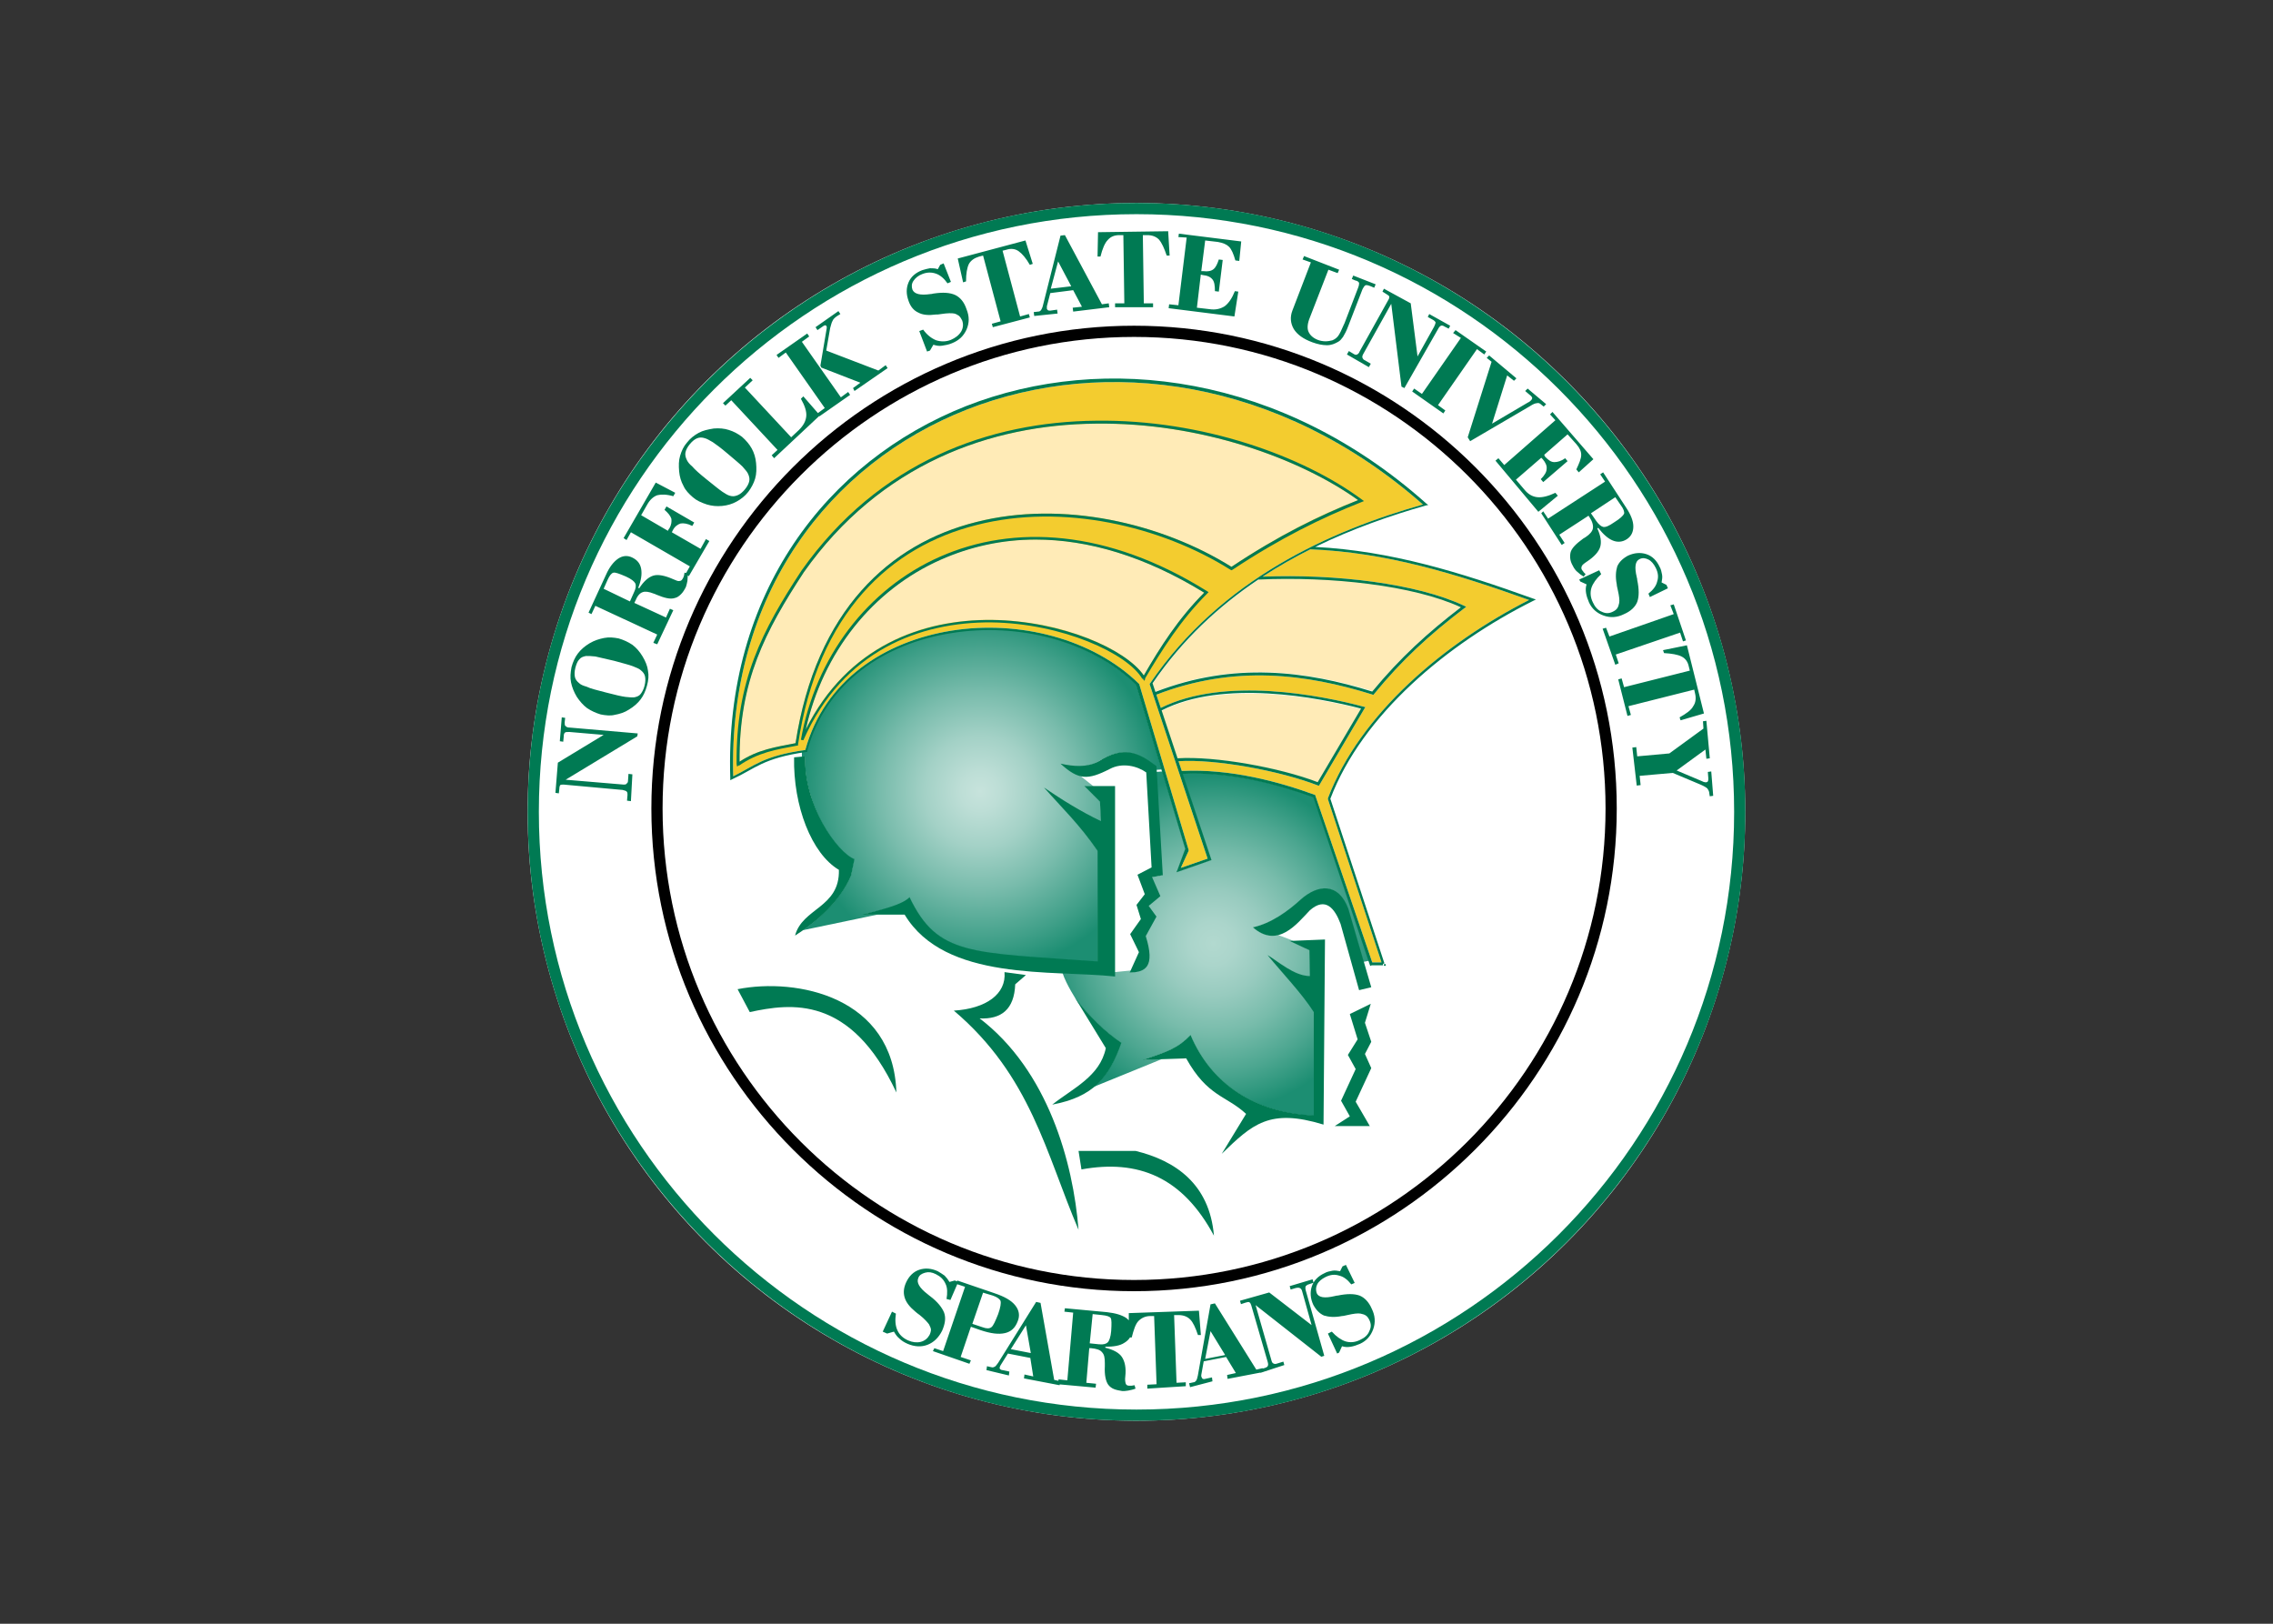 <svg clip-rule="evenodd" fill-rule="evenodd" stroke-linejoin="round" stroke-miterlimit="1.414" viewBox="0 0 560 400" xmlns="http://www.w3.org/2000/svg" xmlns:xlink="http://www.w3.org/1999/xlink"><rect x="0" y="0" width="560" height="400" fill="#333333" stroke="none"/><radialGradient id="a" cx="0" cy="0" gradientTransform="matrix(34.571 0 0 -34.571 140.75 152)" gradientUnits="userSpaceOnUse" r="1"><stop offset="0" stop-color="#b2d9cf"/><stop offset=".13" stop-color="#abd5cb"/><stop offset=".31" stop-color="#98cbbf"/><stop offset=".53" stop-color="#78bcab"/><stop offset=".77" stop-color="#4ca690"/><stop offset="1" stop-color="#1c8e72"/></radialGradient><radialGradient id="b" cx="0" cy="0" gradientTransform="matrix(36.944 0 0 -36.944 92.888 120.791)" gradientUnits="userSpaceOnUse" r="1"><stop offset="0" stop-color="#c7e3dc"/><stop offset=".11" stop-color="#bdded6"/><stop offset=".31" stop-color="#a3d1c6"/><stop offset=".55" stop-color="#79bcac"/><stop offset=".84" stop-color="#3f9f88"/><stop offset="1" stop-color="#1c8e72"/></radialGradient><clipPath id="c"><path clip-rule="evenodd" d="m161.4 121.91c-7.3-2.6-17.15-5.31-27.05-4.81l5.91 17.78-6.92 2.39 1.74-4.65-4.75-15.92-1.33.1 1.2 21.2-2.2.4 1.6 3.9-2.4 2 1.6 2.2-2.2 4c1.92 6.16.05 7.32-2.94 7.48l.21-.42-3.37.34v.7c-3.12-.36-6.8-.4-10.69-.54.74 2.32 2.92 5.71 3.14 5.99 2.67 3.35 5.8 6.32 8.84 8.35-1.4 4-3 7-5.7 9.1l14.19-5.78-3.77.14c5.2-1.7 6.96-2.29 9.56-4.99 4.3 10.2 13.48 16.02 25.38 16.52l.07-21.43c-2.5-3.9-6.01-7.26-9.21-11.16 2.2 1.3 5.16 3.99 8.36 3.99l-.06-5.46-4.08-1.8.74-.03-3.26-1.26c-1.34.41-3.18.09-5-1.53 3.7-.8 7.04-3.14 9.64-5.54 3.6-3.2 7.71-3.67 9.71 1.73l3.2 10.9 1.21-.24z"/></clipPath><clipPath id="d"><path clip-rule="evenodd" d="m130.2 116.29-5.23-17.43c-7.6-7.4-19-11.36-30.3-11.36-2.55-.05-5.17.2-7.77.6-13.6 2.1-25.8 10.1-29.6 24.2v.2h-.2c-.3 0-.5.1-.8.1v1.09l.66-.06c-.4 9.7 6.44 19.75 10.04 21.15l-.65 3.31c-2.1 4.7-5.75 8.3-9.85 11.2l15.5-3.24h-2.86c3.6-1 7.61-1.62 9.21-3.42 5.8 12.1 12.64 11.32 38.74 13.22v-22.86c-3.7-5.4-6.8-8.25-10.6-12.55 3.7 2.5 7.1 4.74 11.3 6.74l-.2-4.29-3.13-3.13h1.72l-2.75-2.19c-1.02-.29-1.93-.78-3.63-2.28 2.8.6 4.79.69 7.19-.51 5.3-3.4 8.3-1.9 12 .9v.7z"/></clipPath><circle cx="125" cy="125" fill="#fff" r="123.9" transform="matrix(.856 -.856 .856 .856 65.985 200)"/><g transform="matrix(1.2 0 0 1.2 130 50)"><path d="m125 250c-68.9 0-125-56.1-125-125s56.1-125 125-125 125 56.1 125 125-56.1 125-125 125zm0-247.7c-67.7 0-122.7 55-122.7 122.7s55 122.7 122.7 122.7 122.7-55 122.7-122.7-55-122.7-122.7-122.7z" fill="#007a53" fill-rule="nonzero"/><path d="m124.5 223.4c-54.6 0-99.1-44.5-99.1-99.1s44.4-99.1 99.1-99.1 99.1 44.4 99.1 99.1c0 54.6-44.5 99.1-99.1 99.1zm0-195.9c-53.4 0-96.8 43.4-96.8 96.8s43.4 96.8 96.8 96.8 96.8-43.4 96.8-96.8-43.4-96.8-96.8-96.8z" fill-rule="nonzero"/><g clip-path="url(#c)"><path d="m108 115.7h65.5v72.6h-65.5z" fill="url(#a)"/></g><g clip-path="url(#d)"><path d="m54.79 85.04h76.2v71.5h-76.2z" fill="url(#b)"/></g><g fill-rule="nonzero"><path d="m128.3 98.7c6.2-9.1 13.8-16.1 22-21.5 14.9-.7 31.7 1.2 41.4 5.7-6.9 5.3-12.5 10.4-18.2 17.3-13.5-4.1-28.4-6.2-44.6.1z" fill="#ffebb7"/><path d="m133.4 114.1-3.3-9.8c12.6-6.4 32.2-2.7 41-.4l-8.9 15.1c-7.8-3-21.1-5.5-28.8-4.9" fill="#ffebb7"/><path d="m164.3 122.2v.2l11 33.5h-1.9l-11.7-34.3v-.1h-.1c-7.38-2.69-17.24-5.38-27.3-4.9l-.67-2c7.71-.49 20.98 2 28.67 5h.2l.1-.2 9.2-15.6.2-.3-.4-.1c-8.58-2.3-28.51-6.28-41.61.26l-.91-2.72c16.13-6.22 30.87-4.22 44.32-.04l.2.1.1-.1c5.8-7.1 11.5-12.3 18.6-17.7l.4-.3-.4-.2c-9.69-4.59-26.42-6.58-41.4-5.99 3.2-2.09 6.48-3.95 9.79-5.61 15.57.62 29.84 5.01 44.91 10.4-17.5 8.9-34.7 23.4-41.3 40.7z" fill="#f3cc2f"/><path d="m127.7 98.8 11.9 35.8-5.5 1.9 1.6-3.5v-.2l-10.1-33.9v-.1l-.1-.1c-9.5-9.3-24.7-13.1-38.5-10.9-13.7 2.2-26.1 10.2-30 24.5-8.7 1.2-10.5 3.3-14.8 5.4-1-37.3 19.7-64.2 48-75.3s64.2-6.4 93.6 19.5c-19 5.4-41.4 15.3-56 36.7l-.1.1z" fill="#f3cc2f"/><path d="m56.7 75.8c15.7-22.3 38.3-30.3 59.9-30.5 21.4-.3 41.9 7.1 53.9 15.7-8 3.1-16.4 7.3-26 13.7-14.5-9-34.7-13.7-52.4-9.2s-32.9 18.1-37.1 45.4c-4.1.8-7.7 1.3-11.5 3.8-.2-16.6 5.2-26.8 13.2-38.9" fill="#ffebb7"/><path d="m84.9 73.1c14.7-6.5 33.7-5.7 54 6.9-5.2 5.3-8.9 11.1-12.4 17-3.7-5.4-16.8-11.3-31.2-11.4-14.2-.2-29.6 5.3-38.2 22.4 3.5-15.8 13.7-28.7 27.8-34.9" fill="#ffebb7"/><path d="m175.8 156.3v.3h.4l-.1-.4z" fill="#007a53"/><path d="m206.4 81.2c-14.97-5.39-29.14-9.78-44.71-10.59 7.66-3.74 15.44-6.44 22.71-8.51l.5-.1-.4-.3c-29.6-26.4-65.9-31.2-94.5-20-28.6 11.3-49.6 38.5-48.4 76.4v.4l.4-.2c4.8-2.2 6.2-4.3 15.2-5.6h.2v-.2c3.8-14.1 16-22.1 29.6-24.2 13.6-2.2 28.5 1.5 37.9 10.6l10.1 33.7-1.6 4.3-.2.5.6-.2 6.3-2.2.3-.1-.1-.3-5.8-17.4c9.86-.48 19.52 2.21 26.8 4.8l11.6 34.4.1.2h.2v-.1h2.4v-.3l.3-.1-11.1-33.8c6.6-17.3 24-31.8 41.6-40.6l.6-.3zm-66.8 53.4-5.5 1.9 1.6-3.5v-.2l-10.1-33.9v-.1l-.1-.1c-9.5-9.3-24.7-13.1-38.5-10.9-13.7 2.2-26.1 10.2-30 24.5-8.7 1.2-10.5 3.3-14.8 5.4-1-37.3 19.7-64.2 48-75.3s64.2-6.4 93.6 19.5c-19 5.4-41.4 15.3-56 36.7l-.1.1v.1zm10.4-57.29c14.88-.69 31.92 1.2 41.6 5.69-6.8 5.2-12.5 10.4-18.2 17.3-13.48-4.19-28.35-6.19-44.51.07l-.59-1.77c6.12-8.98 13.64-15.89 21.7-21.29zm-19.84 26.86c12.6-6.46 32.15-2.67 40.94-.37l-8.9 15.1c-7.79-3-21.06-5.39-28.77-4.9zm34.14 18.03v.2l11 33.5h-1.9l-11.7-34.3v-.1h-.1c-7.38-2.69-17.24-5.38-27.3-4.9l-.67-2c7.71-.49 20.98 2 28.67 5h.2l.1-.2 9.2-15.6.2-.3-.4-.1c-8.58-2.3-28.51-6.28-41.61.26l-.91-2.72c16.13-6.22 30.87-4.22 44.32-.04l.2.1.1-.1c5.8-7.1 11.5-12.3 18.6-17.7l.4-.3-.4-.2c-9.69-4.59-26.42-6.58-41.4-5.99 3.2-2.09 6.48-3.95 9.79-5.61 15.57.62 29.84 5.01 44.91 10.4-17.5 8.9-34.7 23.4-41.3 40.7z" fill="#007a53"/><path d="m139.5 79.7c-20.5-12.8-39.8-13.7-54.8-7.1s-25.6 20.7-28.6 37.6l.5.1c8.2-18.5 24-24.3 38.6-24.2 14.6.2 28 6.4 31 11.6l.2-.1.06.02-.16.08.3.4.2-.4-.08-.03c3.6-6.09 7.39-12.08 12.78-17.47l.3-.3zm-13 17.3c-3.7-5.4-16.8-11.2-31.2-11.4-14.2-.1-29.6 5.3-38.2 22.5 3.5-15.8 13.7-28.7 27.8-34.9 5.9-2.6 12.4-4.1 19.4-4.1 10.7 0 22.4 3.4 34.6 10.9-5.3 5.3-9 11.1-12.4 17z" fill="#007a53"/><path d="m113.1 194.6.6 3.8c11.6-2.1 20.7 1.5 27.2 13.6-.9-10.6-7.9-15.4-16.1-17.4z" fill="#007a53"/><path d="m171.3 60.9c-12-8.9-32.8-16.5-54.6-16.2-21.8.2-44.6 8.3-60.5 30.8-8 12.2-13.5 22.6-13.3 39.7l.1.5.36-.27.04.07c3.9-2.7 7.6-3.3 11.9-4.1h.2v-.2c4.1-27.2 19.1-40.7 36.7-45.1 17.6-4.5 37.8.2 52.1 9.2l.2.1.2-.1c9.8-6.5 18.4-10.7 26.5-13.9l.5-.2zm-26.8 13.8c-14.4-9-34.7-13.7-52.4-9.2-17.7 4.4-32.9 18.1-37.1 45.4-4.1.8-7.7 1.3-11.5 3.8-.1-16.6 5.3-26.8 13.2-38.9 15.7-22.2 38.3-30.3 59.9-30.5 21.4-.3 41.9 7.1 53.9 15.7-8 3.2-16.4 7.3-26 13.7z" fill="#007a53"/><path d="m147.5 187c-4.1-3.8-7.9-3.5-12.3-11.4l-8.9.3c5.2-1.7 7.2-2.4 9.8-5.1 4.3 10.2 13.4 16 25.3 16.5v-21.2c-2.5-3.9-6.3-7.8-9.5-11.7 2.2 1.3 5.5 4.3 8.7 4.3l-.1-5.3-4.1-1.9 7.3-.3-.3 38c-11.1-3.4-14.6-.1-20.9 6z" fill="#007a53"/><path d="m118.7 173.5-6.3-10.3c2.8 3.7 6.2 7 9.5 9.2-2.5 7.1-5.7 11.1-14.2 12.7 4.3-3.4 9.8-5.8 11-11.6" fill="#007a53"/><path d="m166.9 148c-1.2-3.2-3.1-5.6-6.3-2.8-2.6 2.7-6.6 8-11.7 3.5 3.7-.8 7.2-3.3 9.8-5.7 3.6-3.2 7.8-3.5 9.8 1.9l4.7 16.1-2.5.6z" fill="#007a53"/><path d="m168.8 187.5-1.8-3.2 3-6.5-1.6-2.9 2-3.2-1.6-5.2 4.3-2.1-1.2 3.9 1.3 3.9-1.3 2.5 1.3 2.9-3.2 6.9 2.9 5h-7.2z" fill="#007a53"/><path d="m43.1 161.4 2.5 4.7c8.4-1.8 20.7-3.6 30.1 16.5-.6-19.7-20.5-23.6-32.6-21.2" fill="#007a53"/><path d="m87.5 165.8c6.6-.4 10.8-3.4 10.4-7.9l4.4.6-2.2 1.9c-.2 5.2-2.9 7.2-7.3 7 14 10.7 19.2 29.5 20.3 43.4-6.7-15.7-9.8-31.6-25.6-45" fill="#007a53"/><path d="m63.9 136.9c-5.6-3.3-9.4-13.1-9.2-23.1l2.3-.2c-.4 9.8 6.5 19.7 10.1 21.1l-.7 3.4c-2.3 5.3-6.8 9.3-11.5 12.3 1.5-5.7 9.2-5.7 9-13.5" fill="#007a53"/><path d="m77.4 146.1h-8.7c3.6-1 8.1-1.9 9.7-3.6 5.8 12.1 12.5 11.3 38.6 13.2v-22.7c-3.7-5.4-7.2-8.7-11-13 3.7 2.5 7.5 4.9 11.7 6.9l-.2-4-3.2-3.2h6.3v39.1c-12.8-1.4-34.9 1.1-43.2-12.7" fill="#007a53"/><path d="m125.5 153.8-1.8-3.7 2.2-3.1-.9-2.9 1.7-2.2-1.5-4 2.9-1.5-1.1-19.5c-1.8-1.3-4.9-2.1-7.5-.7-4.5 2.3-6.4 2.3-10.1-1.1 2.8.6 5.3.8 7.7-.4 5.3-3.4 8.3-1.9 12 .9l1.3 22.4-2.2.4 1.7 3.9-2.4 2 1.6 2.2-2.2 4c2 6.4-.1 7.4-3.3 7.5z" fill="#007a53"/><path d="m21.2 122.8-.8-.1.1-1.2c0-.3 0-.5-.2-.7-.1-.1-.4-.2-.8-.3l-12.1-1.1c-.3 0-.6 0-.7.1s-.2.4-.2.8l-.1.9-.7-.1.5-6.2 9.4-5.7-7-.6c-.5 0-.8 0-.9.1-.2.1-.3.4-.3.9l-.1 1-.7-.1.4-4.9.7.1-.1.9c0 .4 0 .7.2.8.2.2.4.3.9.3l13.9 1.2-.1.6-14.7 8.9 11.9 1c.3 0 .5 0 .6-.2.2-.1.3-.3.3-.6l.1-1.4.8.1zm-.2-41 .8-1.8c.4-.8.5-1.4.3-1.9-.2-.4-.8-.9-1.9-1.4-1.4-.6-2.2-.9-2.6-.8s-.8.6-1.2 1.5l-.8 1.8zm4.8 8.5.8-1.7-12.7-5.9-.8 1.7-.6-.3 3.6-7.8c.7-1.6 1.6-2.7 2.5-3.3s1.9-.7 2.9-.2 1.6 1.2 1.8 2.3 0 2.4-.6 3.9l.2.1c.9-1.4 1.9-2.3 2.9-2.6s2.4 0 4 .7c.7.3 1.1.5 1.4.4.3 0 .5-.2.7-.6.1-.1.1-.3.2-.5 0-.2.1-.4.1-.6l.7.1c0 .6-.1 1.1-.1 1.6-.1.5-.2.9-.3 1.2-.3.6-.6 1.1-1 1.5s-.8.7-1.3.8c-.9.3-2.1 0-3.8-.7-.2-.1-.4-.2-.5-.2-1-.4-1.8-.5-2.3-.3-.6.2-1.1.8-1.5 1.8l-.2.4 6.5 3 .8-1.8.7.3-3.3 7zm7.3-13.7-.7-.4.9-1.6-12.1-7-.9 1.6-.6-.4 6.6-11.4 4 2.1-.4.7c-1.4-.4-2.5-.4-3.3-.2-.8.3-1.5.9-2.1 2l-1.2 2.1 5.5 3.2.1-.2c0-.1.1-.2.2-.3.4-.7.5-1.4.4-2-.2-.6-.7-1.2-1.4-1.8l.4-.7 5.7 3.3-.4.7c-1-.5-1.8-.6-2.4-.5-.6.2-1.2.6-1.6 1.4l-.2.4 5.9 3.4 1.1-2 .7.4zm-18.1 28.4c-1-.3-1.9-.7-2.8-1.3-.8-.6-1.5-1.4-2.1-2.3-.6-1-1-2-1.2-3s-.1-2 .1-3.1c.3-1.1.7-2 1.3-2.8s1.4-1.5 2.4-2.1 2-.9 3-1.1 2-.1 3 .1c1 .3 1.9.7 2.8 1.3.8.6 1.5 1.4 2.1 2.4s1 2 1.1 2.9c.2 1 .1 2-.2 3.1s-.7 2-1.3 2.8-1.4 1.5-2.4 2.1c-.9.6-1.9.9-3 1.1-.8.2-1.8.1-2.8-.1m1.1-4.5c1.9.5 3.2.8 4 .9.7.1 1.3.1 1.7.1.6-.1 1.1-.3 1.4-.7s.6-.9.8-1.7.2-1.4.1-1.9-.4-.9-.9-1.3c-.3-.3-.9-.5-1.6-.8-.8-.3-2-.6-3.8-1.1-1.8-.4-3.1-.7-3.9-.9-.8-.1-1.4-.1-1.9-.1-.6.1-1.1.3-1.4.7-.4.4-.6 1-.8 1.7-.2.8-.2 1.4-.1 1.9s.4.9.9 1.3c.3.3.8.5 1.5.7.8.4 2.1.7 4 1.2m34.5-48.1-.5-.6 1.2-1.1-9.5-10.2-1.2 1.1-.5-.5 5.6-5.2.5.5-1.6 1.5 9.5 10.2 1.6-1.5c.9-.9 1.4-1.8 1.5-2.8s-.3-2.2-1.1-3.6l.5-.5 3.4 3.9zm-16.7 8c-.8-.7-1.5-1.4-1.9-2.3-.5-.9-.8-1.9-.9-3-.1-1.2-.1-2.2.2-3.2s.7-1.9 1.4-2.7c.7-.9 1.5-1.5 2.4-2s1.9-.7 3.1-.9c1.1-.1 2.2 0 3.1.3 1 .3 1.9.8 2.7 1.4.8.7 1.5 1.5 2 2.4s.8 1.9.9 3 .1 2.2-.2 3.2-.8 1.9-1.4 2.7c-.7.9-1.5 1.5-2.4 2s-1.9.8-3 .9-2.1 0-3.1-.3c-1.2-.4-2.1-.8-2.9-1.5m2.9-3.6c1.5 1.2 2.6 2.1 3.2 2.5s1.1.7 1.5.8c.6.2 1.1.1 1.6-.1s1-.6 1.5-1.2.8-1.2.9-1.7 0-1-.3-1.6c-.2-.4-.6-.8-1.1-1.4-.6-.6-1.6-1.4-3-2.6s-2.5-2-3.1-2.4c-.7-.4-1.2-.7-1.6-.8-.6-.2-1.1-.2-1.6 0s-1 .6-1.5 1.2-.8 1.2-.9 1.7 0 1 .3 1.6c.2.4.5.8 1.1 1.3.5.6 1.5 1.5 3 2.7m45.2-26.3-1.6-4.2.8-.3c.8 1.1 1.7 1.8 2.7 2.2 1 .3 2 .3 3-.1.9-.4 1.6-.9 2.1-1.7.4-.7.5-1.5.2-2.3-.2-.4-.4-.7-.6-.9-.3-.2-.6-.4-1-.5-.5-.1-1.4-.1-2.7.1-.5.1-.8.1-1.1.1-1.5.2-2.7.1-3.6-.4-.9-.4-1.6-1.2-2-2.4-.5-1.4-.5-2.6 0-3.8s1.5-2 2.8-2.5c.6-.2 1.1-.3 1.6-.4.5 0 1.1 0 1.6.2l.5-.9.7-.3 1.5 3.8-.7.3c-.7-1-1.5-1.7-2.4-2s-1.8-.3-2.8.1c-.8.3-1.4.8-1.8 1.4s-.4 1.2-.2 1.8c.4.9 1.6 1.2 3.7.9.3 0 .5-.1.6-.1 2-.3 3.4-.2 4.5.3 1 .5 1.8 1.4 2.3 2.9.6 1.5.6 2.8 0 4.2-.6 1.3-1.5 2.2-3 2.8-.7.3-1.4.4-2 .5s-1.2 0-1.8-.2l-.7 1.2zm-22.5 12.7 1.5-1.1-8-11.4-1.5 1.1-.4-.6 6.3-4.4.4.6-1.5 1.1 8 11.4 1.5-1.1.4.6-6.3 4.4zm.6-9.8 1.3-7.7v-.3l-.1-.2-.2-.1-.3.1-1.3.9-.4-.6 4.7-3.3.4.6-.8.5c-.4.3-.7.6-.8.9-.2.3-.3.8-.5 1.5l-.8 4.6 10.7 4.1 1.5-1.1.4.6-6.8 4.7-.3-.6 1.5-1.1-8-3.1zm35.4-7.9-.2-.7 1.8-.5-3.6-13.5-.8.2c-1 .3-1.7.8-2.1 1.5-.4.8-.6 2-.6 3.6l-.6.2-1.1-4.9 13.9-3.7 1.5 4.8-.6.2c-.8-1.4-1.6-2.3-2.3-2.8s-1.6-.6-2.5-.3l-.8.2 3.6 13.5 1.8-.5.2.7zm25.1-4.1v-.8h1.9l-.2-14h-.8c-1 0-1.8.3-2.4 1-.6.6-1.1 1.8-1.5 3.4h-.6l.1-5 14.4-.2.3 5h-.6c-.5-1.5-1-2.6-1.6-3.3-.6-.6-1.4-.9-2.4-.9h-.9l.2 14h1.9v.8zm-16.6 1.8-.1-.8.9-.1c.3 0 .4-.1.6-.3.1-.2.3-.5.4-1l3.6-14.3.9-.1 7.6 14.2 1.4-.2.1.8-7.4.9-.1-.8 1.9-.2-1.8-3.4-4.7.6-.7 2.7v.5c0 .1.1.2.2.3s.3.1.5.1l1.4-.2.1.8zm3.4-5.6 4.2-.5-2.7-5.1zm24.2 4 .1-.8 1.9.2 1.7-13.9-1.7-.1.1-.7 12.8 1.6-.4 4-.8-.1c-.4-1.4-.8-2.3-1.3-2.8s-1.2-.8-2.3-1l-2.6-.3-.8 6.3h.5c.8.1 1.5 0 2-.4s.8-1.1 1.1-2l.8.1-.8 6.5-.8-.1c0-1.1-.1-1.9-.5-2.4s-1-.8-2-.9l-.4-.1-.8 6.8 2.6.3c1.3.2 2.3-.1 3.1-.6.8-.6 1.5-1.6 2.1-3.1l.7.1-.8 5.1zm25.4.5 3.8-9.9-1.7-.6.3-.7 7.2 2.8-.3.7-1.9-.7-3.8 9.8c-.5 1.2-.6 2.2-.3 2.9s.9 1.3 1.9 1.7c.5.2 1.1.3 1.6.3s1-.1 1.4-.2c.5-.2.9-.5 1.2-.9s.7-1.2 1.2-2.4l.1-.2 2.8-7.3c.2-.5.2-.8.2-1-.1-.2-.3-.4-.8-.5l-.7-.3.3-.7 4.6 1.8-.3.7-.7-.3c-.5-.2-.9-.3-1.1-.2s-.4.4-.6.8l-2.9 7.5c-.4 1.1-.8 1.8-1.1 2.3-.3.4-.6.8-1 1-.7.4-1.4.7-2.3.7s-1.9-.2-3-.6c-1.9-.7-3.1-1.6-3.8-2.7-.7-1.2-.8-2.5-.3-3.8m11.2 9 .4-.7 1 .6c.3.2.5.2.7.1s.4-.3.5-.6l5.9-10.6c.2-.3.2-.5.2-.7-.1-.2-.3-.3-.6-.5l-.8-.5.3-.6 5.5 3 1.4 10.9 3.4-6.1c.2-.4.3-.7.3-.9-.1-.2-.3-.4-.7-.6l-.9-.5.3-.6 4.3 2.4-.3.6-.8-.4c-.3-.2-.6-.3-.8-.2s-.4.3-.6.7l-6.9 12.1-.6-.3-2.1-17-5.8 10.4c-.1.2-.2.5-.1.7s.2.4.5.5l1.2.7-.4.7zm13.4 7.6.4-.6 1.6 1.1 8-11.5-1.6-1 .5-.6 6.3 4.4-.4.6-1.5-1.1-8 11.5 1.5 1.1-.4.6zm11.4 9.4 4.9-15.5-1-.8.5-.5 5.6 4.7-.5.5-1.4-1.1-3.1 9.9 7.3-4.3c.2-.1.4-.2.5-.3s.2-.2.3-.3c.1-.2.2-.3.1-.5s-.3-.4-.7-.7l-.7-.6.5-.5 3.8 3.2-.5.5-.5-.4c-.3-.3-.6-.4-.9-.3-.3 0-.8.2-1.4.6l-12.3 7.2zm5.7 4.8.6-.5 1.2 1.4 10.5-9.2-1.1-1.2.5-.5 8.4 9.7-3 2.7-.5-.6c.6-1.3 1-2.2 1-3 0-.7-.3-1.4-1-2.2l-1.8-2-4.8 4.2.1.2c0 .1.1.2.2.3.6.6 1.1 1 1.8 1 .6 0 1.4-.2 2.2-.8l.5.6-5 4.3-.5-.6c.8-.8 1.2-1.5 1.2-2.1.1-.6-.2-1.3-.8-2l-.3-.3-5.2 4.5 1.7 2c.8 1 1.7 1.5 2.7 1.6s2.2-.2 3.7-.9l.5.6-4 3.3zm17.2 24.4 4.1-1.9.4.8c-1 .9-1.7 1.9-2 2.8-.3 1-.2 2 .3 3 .4.9 1 1.6 1.8 1.9.8.4 1.5.4 2.3 0 .4-.2.7-.4.9-.7s.3-.6.4-1.1 0-1.4-.3-2.7c-.1-.5-.2-.8-.2-1.1-.3-1.5-.2-2.7.1-3.7.4-.9 1.1-1.6 2.2-2.2 1.3-.6 2.6-.7 3.8-.3s2.1 1.3 2.7 2.6c.3.5.4 1.1.5 1.6s0 1.1-.1 1.6l1 .5.3.7-3.7 1.8-.3-.7c1-.8 1.6-1.6 1.8-2.5.3-.9.2-1.8-.3-2.8-.4-.8-.9-1.4-1.5-1.7s-1.2-.4-1.8-.1c-.9.4-1.1 1.6-.6 3.7.1.3.1.5.1.6.4 1.9.4 3.4 0 4.5-.4 1-1.3 1.9-2.7 2.5-1.4.7-2.8.8-4.2.3s-2.4-1.4-3-2.7c-.3-.7-.5-1.3-.6-1.9s-.1-1.2.1-1.8l-1.3-.6zm2.4-13.6 1.1 1.6c.5.7 1 1.1 1.4 1.2.5.1 1.2-.2 2.2-.9 1.3-.8 1.9-1.4 2.1-1.8.1-.4-.1-1-.7-1.8l-1.1-1.6zm-9.8-.4 1 1.5 11.7-7.6-1-1.5.6-.4 4.7 7.2c1 1.5 1.5 2.8 1.5 3.9s-.4 2-1.3 2.6-1.9.7-2.9.3-2-1.3-3-2.6l-.2.1c.7 1.5.9 2.8.6 3.8s-1.2 2-2.7 3c-.6.4-1 .7-1.1 1s-.1.5.1.8c.1.1.2.2.3.4.1.1.3.3.4.4l-.4.5c-.5-.3-.9-.6-1.2-.9-.4-.3-.6-.6-.8-.9-.3-.5-.6-1.1-.7-1.6s-.1-1 0-1.5c.2-.9 1.1-1.8 2.6-2.9.2-.1.3-.2.5-.3.9-.6 1.4-1.2 1.5-1.8s-.1-1.4-.7-2.3l-.2-.3-6 3.9 1.1 1.7-.6.4-4.2-6.5zm12.2 24.1.7-.2.7 1.8 13.2-4.6-.7-1.8.7-.2 2.5 7.4-.6.2-.6-1.8-13.2 4.5.6 1.8-.7.3zm3.2 10.4.7-.2.5 1.8 13.5-3.4-.2-.8c-.2-1-.7-1.7-1.5-2.1s-2-.6-3.6-.7l-.2-.6 4.9-1 3.5 14-4.8 1.4-.2-.6c1.4-.8 2.4-1.5 2.8-2.3.5-.7.6-1.6.4-2.5l-.2-.9-13.5 3.4.5 1.8-.7.2zm2.9 14 .8-.1.2 1.9 6.6-.6 7-5.1-.1-1.5.7-.1.7 7.7-.7.1-.2-1.9-5.9 4.3 5.2 2.2c.2.1.4.2.6.2.1 0 .2.1.3 0 .2 0 .3-.1.3-.2.1-.1.1-.3.1-.6l-.1-1.3.7-.1.4 5-.7.1-.1-.6c0-.4-.2-.7-.4-1-.2-.2-.7-.5-1.4-.8l-5.7-2.4-6.8.6.2 1.9-.8.1z" fill="#007a53"/><path d="m72.9 231.7 1.9-4.1.8.4c-.2 1.4-.1 2.5.3 3.4s1.1 1.6 2.2 2.1c.9.4 1.8.5 2.6.3s1.4-.7 1.8-1.4c.2-.4.3-.8.3-1.1s-.2-.7-.4-1.1c-.3-.4-.9-1.1-1.9-1.9-.4-.3-.7-.5-.9-.7-1.2-1-1.9-1.9-2.2-2.9s-.2-2 .3-3.1c.6-1.3 1.5-2.2 2.7-2.6s2.5-.3 3.8.3c.5.3 1 .6 1.4.9.4.4.7.8 1 1.3l1.1-.3.7.3-1.6 3.7-.8-.2c.2-1.2.2-2.3-.2-3.1-.4-.9-1-1.5-2-2-.8-.4-1.5-.5-2.2-.3s-1.2.5-1.4 1.1c-.4.9.2 2 1.9 3.3.2.2.4.3.5.4 1.6 1.2 2.5 2.4 2.9 3.4.4 1.1.2 2.3-.4 3.7-.7 1.4-1.7 2.4-3 2.9s-2.7.4-4.1-.2c-.7-.3-1.3-.7-1.7-1.1-.5-.4-.8-.9-1.1-1.4l-1.4.4zm21.3 7.9.1-.8.9.2c.3.1.5 0 .7-.1s.4-.4.7-.8l7.8-12.5.9.2 2.8 15.8 1.3.3-.2.8-7.3-1.4.1-.8 1.8.4-.6-3.8-4.6-.9-1.5 2.4-.1.2c0 .1-.1.2-.1.3s0 .2.1.3.3.2.5.2l1.4.3-.1.8zm5-4.3 4.1.8-1-5.7zm16.2-1.2 1.9.2c.9.1 1.5-.1 1.8-.4s.6-1.1.7-2.3c.1-1.5.1-2.4-.1-2.7s-.8-.5-1.8-.6l-1.9-.2zm-6.4 7.4 1.8.2 1.2-13.9-1.8-.2.1-.7 8.6.8c1.8.2 3.1.6 4 1.2.9.7 1.3 1.5 1.2 2.6s-.6 1.9-1.6 2.5c-.9.6-2.2.8-3.9.8v.2c1.6.4 2.8 1 3.4 1.9s.9 2.2.7 4c-.1.7 0 1.2.1 1.5s.4.4.7.4h.5c.2 0 .4-.1.6-.1l.2.7c-.5.2-1 .3-1.5.4s-.9.1-1.2.1c-.6-.1-1.2-.2-1.7-.4s-.9-.5-1.2-.9c-.5-.7-.8-2-.7-3.8v-.6c0-1.1-.1-1.8-.6-2.3-.4-.5-1.2-.7-2.2-.8h-.4l-.6 7.1 2 .2-.1.8-7.7-.7zm18.22 1.9v-.8l1.9-.1-.5-14h-.8c-1 0-1.8.4-2.4 1s-1 1.8-1.4 3.4h-.6v-5l14.4-.5.4 5h-.6c-.5-1.5-1-2.6-1.6-3.2s-1.4-.9-2.4-.9h-.9l.5 13.9 1.9-.1v.8zm-33.72-19.7-2.2 6.4 2.1.7c.8.3 1.4.3 1.8 0s.8-1.2 1.4-2.7c.5-1.4.6-2.3.5-2.7-.2-.4-.7-.8-1.6-1.1zm-10 11.4 1.8.6 4.5-13.2-1.8-.6.2-.7 7.6 2.6c2.1.7 3.5 1.5 4.3 2.5s1 2.1.5 3.3c-.5 1.3-1.3 2.1-2.6 2.4s-2.9.1-5-.6l-2-.7-2.1 6.2 2.1.7-.3.7-7.5-2.6zm66.95 5.06-.2-.7 1.1-.3c.3-.1.5-.2.6-.4s.1-.4 0-.8l-3.4-11.7c-.1-.3-.2-.5-.4-.6s-.4 0-.8.1l-.9.3-.2-.7 6-1.7 8.7 6.7-1.9-6.8c-.1-.5-.3-.7-.5-.8s-.5-.1-.9 0l-1 .3-.2-.7 4.7-1.4.2.7-.9.3c-.4.1-.6.3-.7.4-.1.2-.1.5 0 .9l3.8 13.4-.6.2-13.5-10.6 3.3 11.5c.1.3.2.4.4.5s.4.1.7 0l1.3-.4.2.7zm-14.45 2.94-.2-.8.9-.2c.3 0 .4-.2.6-.4.1-.2.2-.5.3-1l2.6-14.6.9-.2 8.5 13.6 1.3-.3.1.8-7.3 1.4-.1-.8 1.8-.4-2-3.3-4.6.9-.5 2.8v.2c0 .1 0 .2.1.3 0 .1.1.2.2.3.1 0 .3.1.5 0l1.4-.3.1.8zm3.1-5.8 4.1-.8-3-4.9zm27.1-1.1-1.9-4.1.8-.4c.9 1 1.9 1.7 2.8 2 1 .3 2 .2 3-.3.9-.4 1.6-1 1.9-1.8.4-.8.4-1.5 0-2.3-.2-.4-.4-.7-.7-.9s-.6-.3-1.1-.4-1.4 0-2.7.3c-.5.1-.8.2-1.1.2-1.5.3-2.7.2-3.7-.1-.9-.4-1.6-1.1-2.2-2.2-.6-1.3-.7-2.6-.3-3.8s1.3-2.1 2.6-2.7c.5-.3 1.1-.4 1.6-.5s1.1 0 1.6.1l.5-1 .7-.3 1.8 3.7-.7.3c-.8-1-1.6-1.6-2.5-1.8-.9-.3-1.8-.2-2.8.3-.8.4-1.4.9-1.7 1.5s-.3 1.2-.1 1.8c.4.9 1.6 1.1 3.7.6.3-.1.5-.1.6-.1 1.9-.4 3.4-.4 4.5 0 1 .4 1.9 1.3 2.5 2.7.7 1.4.8 2.8.3 4.2s-1.4 2.4-2.7 3c-.7.3-1.3.5-1.9.6s-1.2.1-1.8-.1l-.6 1.3z" fill="#007a53"/></g></g></svg>